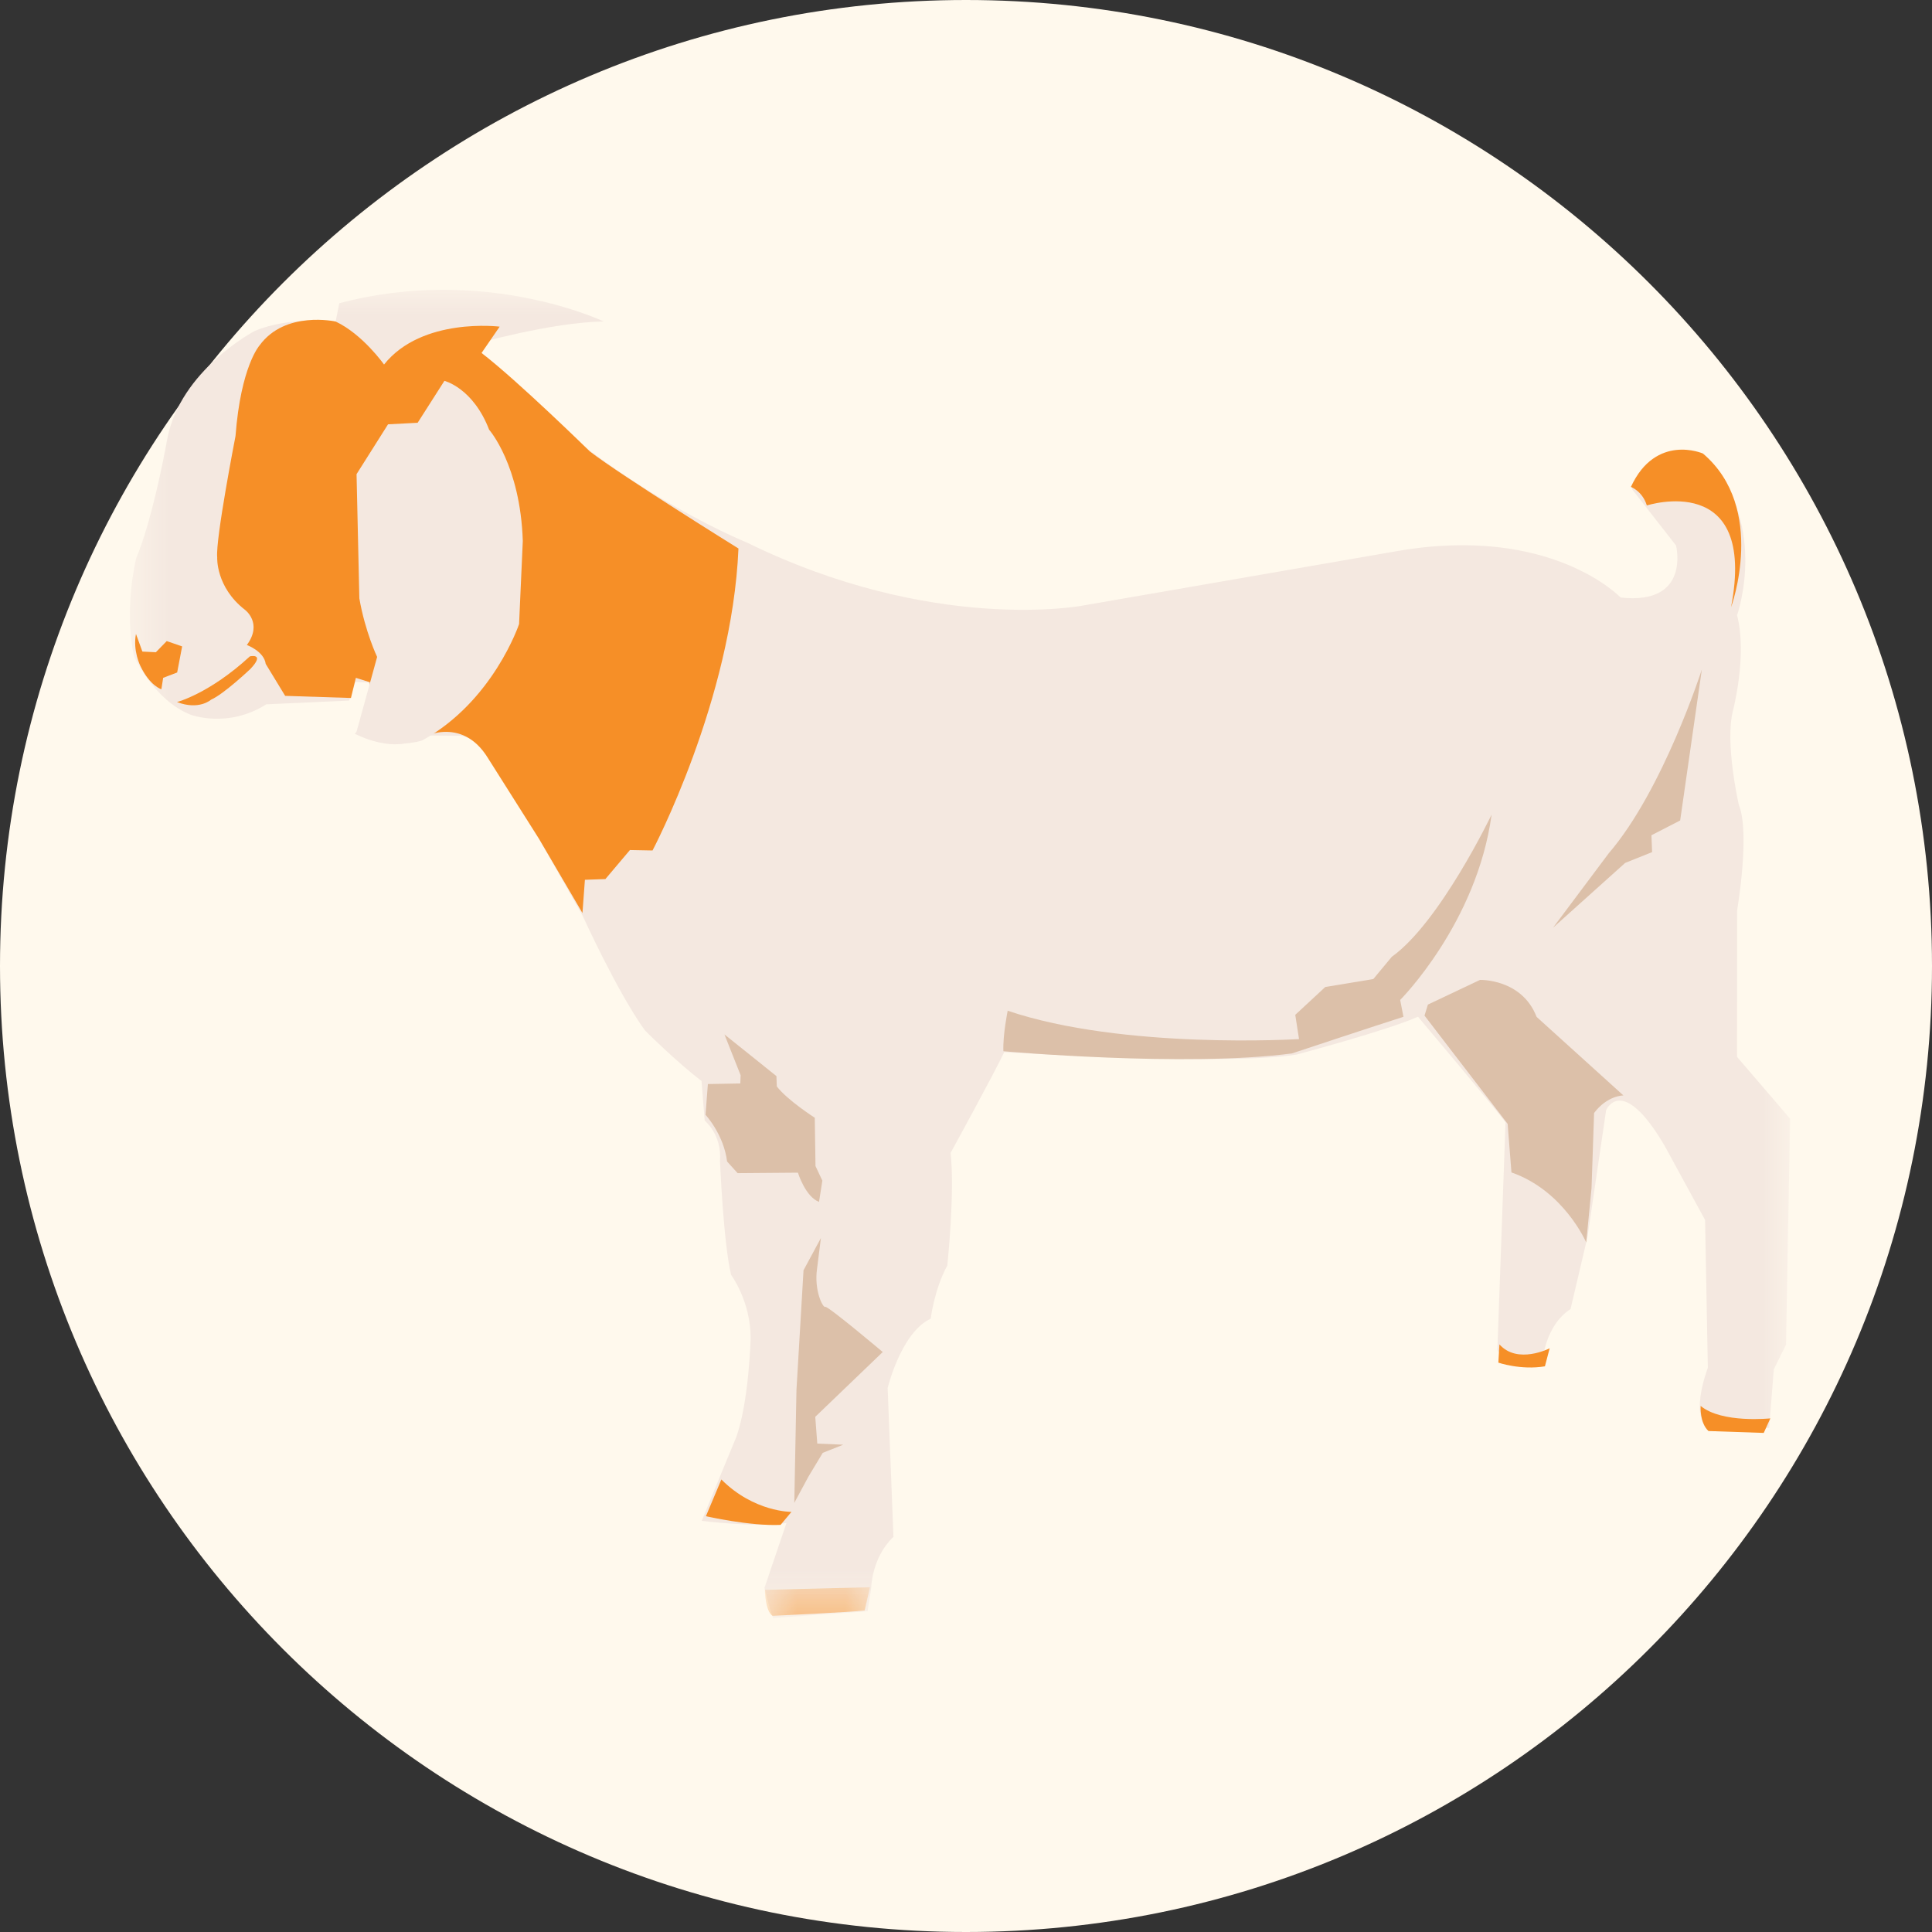 <svg width="40" height="40" viewBox="0 0 40 40" fill="none" xmlns="http://www.w3.org/2000/svg">
<rect x="0" y="0" width="40" height="40" fill="#333333" stroke="none"/>
<g clip-path="url(#clip0_221_192)">
<path d="M40 20C40 31.045 31.045 40 20 40C8.954 40 0 31.045 0 20C0 8.955 8.954 0 20 0C31.046 0 40 8.955 40 20Z" fill="#FFF9ED"/>
<mask id="mask0_221_192" style="mask-type:luminance" maskUnits="userSpaceOnUse" x="2" y="5" width="36" height="29">
<path d="M2.623 5.902H37.063V33.502H2.623V5.902Z" fill="white"/>
</mask>
<g mask="url(#mask0_221_192)">
<path fill-rule="evenodd" clip-rule="evenodd" d="M9.814 7.128C9.814 7.128 11.413 6.671 12.5 6.656C12.5 6.656 10.039 5.478 7.025 6.278L6.949 6.657C6.949 6.657 5.987 6.546 5.272 6.853C5.272 6.853 3.731 7.661 3.462 9.092C3.462 9.092 3.181 10.695 2.82 11.556C2.82 11.556 2.556 12.604 2.776 13.592C2.776 13.592 3.188 14.498 3.944 14.796C3.944 14.796 4.71 15.091 5.513 14.582L7.228 14.505L7.357 14.119L7.636 14.131C7.636 14.131 7.809 14.471 7.509 14.996L7.348 15.192C7.348 15.192 7.952 15.515 8.457 15.374L8.717 15.225L9.476 15.234C9.476 15.234 10.008 15.116 10.675 16.508L12.064 18.962C12.064 18.962 12.774 20.528 13.351 21.332C13.351 21.332 14.006 21.987 14.524 22.38L14.59 23.202C14.59 23.202 14.948 23.485 14.907 24.037C14.907 24.037 14.974 25.7 15.136 26.394C15.136 26.394 15.546 26.942 15.541 27.716C15.541 27.716 15.507 29.011 15.245 29.75C15.245 29.75 14.683 31.106 14.529 31.488C14.529 31.488 15.737 31.636 16.283 31.532C16.283 31.532 16.095 32.087 15.828 32.873C15.828 32.873 15.91 33.241 16.008 33.499L17.962 33.359L18.037 32.876C18.037 32.876 18.046 32.246 18.498 31.819L18.378 28.738C18.378 28.738 18.654 27.588 19.27 27.301C19.27 27.301 19.339 26.703 19.613 26.201C19.613 26.201 19.773 24.691 19.681 23.87C19.681 23.87 20.551 22.284 20.792 21.783C20.792 21.783 25.392 22.07 26.843 21.834C26.843 21.834 28.715 21.337 29.358 21.05C29.358 21.05 30.89 22.866 31.17 23.235L31.002 27.943C31.002 27.943 31.176 28.408 31.936 28.186C31.936 28.186 31.984 27.447 32.516 27.103L32.867 25.613L33.253 22.985C33.253 22.985 33.578 22.212 34.465 23.723L35.302 25.258L35.359 28.32C35.359 28.32 34.909 29.478 35.486 29.622L36.629 29.562L36.725 28.349L36.978 27.842L37.063 23.162L35.964 21.882L35.965 18.848C35.965 18.848 36.24 17.25 36 16.661C36 16.661 35.707 15.383 35.879 14.714C35.879 14.714 36.181 13.563 35.964 12.738C35.964 12.738 36.665 10.763 35.23 9.401C35.23 9.401 34.08 9.071 33.785 10.122L34.701 11.295C34.701 11.295 35.012 12.532 33.553 12.371C33.553 12.371 32.115 10.854 28.919 11.411L22.404 12.54C22.404 12.54 19.322 13.126 15.46 11.231C15.46 11.231 12.293 9.968 9.814 7.128Z" fill="#F4E8E0"/>
</g>
<path fill-rule="evenodd" clip-rule="evenodd" d="M6.949 6.657C6.949 6.657 5.906 6.422 5.374 7.151C5.374 7.151 4.986 7.579 4.876 9.028C4.876 9.028 4.459 11.166 4.497 11.539C4.497 11.539 4.463 12.153 5.071 12.625C5.071 12.625 5.446 12.899 5.111 13.354C5.111 13.354 5.467 13.484 5.501 13.745L5.904 14.407L7.266 14.451L7.368 14.034L7.657 14.125L7.654 14.82L7.52 15.225C7.52 15.225 8.015 15.527 8.695 15.291C8.695 15.291 9.548 14.789 10.103 15.696L11.159 17.366L12.059 18.903L12.11 18.215L12.534 18.2L13.042 17.599L13.51 17.608C13.51 17.608 15.156 14.495 15.289 11.356C15.289 11.356 12.863 9.849 12.214 9.348C12.214 9.348 10.718 7.882 9.97 7.308L10.345 6.763C10.345 6.763 8.739 6.56 7.951 7.547C7.951 7.547 7.51 6.921 6.949 6.657Z" fill="#F68F27"/>
<path fill-rule="evenodd" clip-rule="evenodd" d="M2.815 13.125L2.948 13.49L3.227 13.504L3.452 13.273L3.771 13.383L3.668 13.923L3.378 14.034L3.341 14.27C3.341 14.27 3.106 14.205 2.905 13.785C2.905 13.785 2.748 13.474 2.815 13.125Z" fill="#F68F27"/>
<path fill-rule="evenodd" clip-rule="evenodd" d="M3.664 14.535C3.664 14.535 4.331 14.365 5.174 13.589C5.174 13.589 5.499 13.515 5.186 13.848C5.186 13.848 4.635 14.371 4.368 14.487C4.368 14.487 4.121 14.711 3.664 14.535Z" fill="#F68F27"/>
<path fill-rule="evenodd" clip-rule="evenodd" d="M14.935 30.631L14.615 31.392C14.615 31.392 15.541 31.601 16.161 31.571L16.386 31.302C16.386 31.302 15.611 31.309 14.935 30.631Z" fill="#F68F27"/>
<mask id="mask1_221_192" style="mask-type:luminance" maskUnits="userSpaceOnUse" x="15" y="32" width="4" height="2">
<path d="M15.752 32.834H18.109V33.502H15.752V32.834Z" fill="white"/>
</mask>
<g mask="url(#mask1_221_192)">
<path fill-rule="evenodd" clip-rule="evenodd" d="M15.836 32.916C15.836 32.916 15.841 33.353 15.994 33.454C15.994 33.454 17.645 33.377 17.902 33.343L18.012 32.862L15.836 32.916Z" fill="#F68F27"/>
</g>
<path fill-rule="evenodd" clip-rule="evenodd" d="M31.044 27.834L31.022 28.212C31.022 28.212 31.487 28.372 31.986 28.288L32.084 27.915C32.084 27.915 31.42 28.256 31.044 27.834Z" fill="#F68F27"/>
<path fill-rule="evenodd" clip-rule="evenodd" d="M35.21 29.108C35.21 29.108 35.185 29.454 35.372 29.628L36.516 29.667L36.653 29.366C36.653 29.366 35.647 29.473 35.21 29.108Z" fill="#F68F27"/>
<path fill-rule="evenodd" clip-rule="evenodd" d="M34.096 10.465C34.096 10.465 36.384 9.728 35.84 12.571C35.84 12.571 36.591 10.524 35.258 9.39C35.258 9.39 34.286 8.962 33.766 10.081C33.766 10.081 34.005 10.168 34.096 10.465Z" fill="#F68F27"/>
<path fill-rule="evenodd" clip-rule="evenodd" d="M7.382 9.817L8.034 8.785L8.647 8.753L9.201 7.885C9.201 7.885 9.794 8.03 10.127 8.897C10.127 8.897 10.773 9.628 10.824 11.2L10.747 12.92C10.747 12.92 10.213 14.522 8.74 15.331C8.74 15.331 8.03 15.559 7.373 15.183L7.808 13.601C7.808 13.601 7.56 13.081 7.44 12.389L7.382 9.817Z" fill="#F4E8E0"/>
<path fill-rule="evenodd" clip-rule="evenodd" d="M14.656 22.444L14.607 23.081C14.607 23.081 14.982 23.482 15.054 24.048L15.272 24.289L16.52 24.279C16.52 24.279 16.673 24.776 16.957 24.884L17.026 24.444L16.884 24.142L16.869 23.142C16.869 23.142 16.298 22.776 16.083 22.493L16.075 22.279L14.999 21.417L15.334 22.262L15.327 22.432L14.656 22.444Z" fill="#DCC0A9"/>
<path fill-rule="evenodd" clip-rule="evenodd" d="M20.863 20.926C20.863 20.926 20.76 21.431 20.774 21.764C20.774 21.764 24.541 22.102 26.748 21.81C26.748 21.81 28.501 21.228 29.057 21.052L28.989 20.703C28.989 20.703 30.578 19.112 30.882 16.865C30.882 16.865 29.815 19.095 28.816 19.809L28.433 20.27L27.438 20.435L26.817 21.011L26.895 21.513C26.895 21.513 23.262 21.738 20.863 20.926Z" fill="#DCC0A9"/>
<path fill-rule="evenodd" clip-rule="evenodd" d="M29.563 20.799L30.642 20.288C30.642 20.288 31.507 20.26 31.814 21.054L33.611 22.68C33.611 22.68 33.279 22.677 33.004 23.043L32.951 24.598L32.841 25.724C32.841 25.724 32.383 24.654 31.293 24.274L31.214 23.269L29.493 21.027L29.563 20.799Z" fill="#DCC0A9"/>
<path fill-rule="evenodd" clip-rule="evenodd" d="M16.996 25.632L16.636 26.3L16.49 28.775L16.445 31.115L16.739 30.57L17.034 30.08L17.458 29.911L16.921 29.888L16.879 29.334L18.276 27.992C18.276 27.992 17.136 27.031 17.086 27.057C17.037 27.083 16.852 26.715 16.916 26.269L16.996 25.632Z" fill="#DCC0A9"/>
<path fill-rule="evenodd" clip-rule="evenodd" d="M35.235 13.86C35.235 13.86 34.437 16.353 33.306 17.668L32.154 19.207L33.647 17.866L34.205 17.642L34.191 17.293L34.786 16.987L35.235 13.86Z" fill="#DCC0A9"/>
</g>
<defs>
<clipPath id="clip0_221_192">
<rect width="40" height="40" fill="white"/>
</clipPath>
</defs>
</svg>
